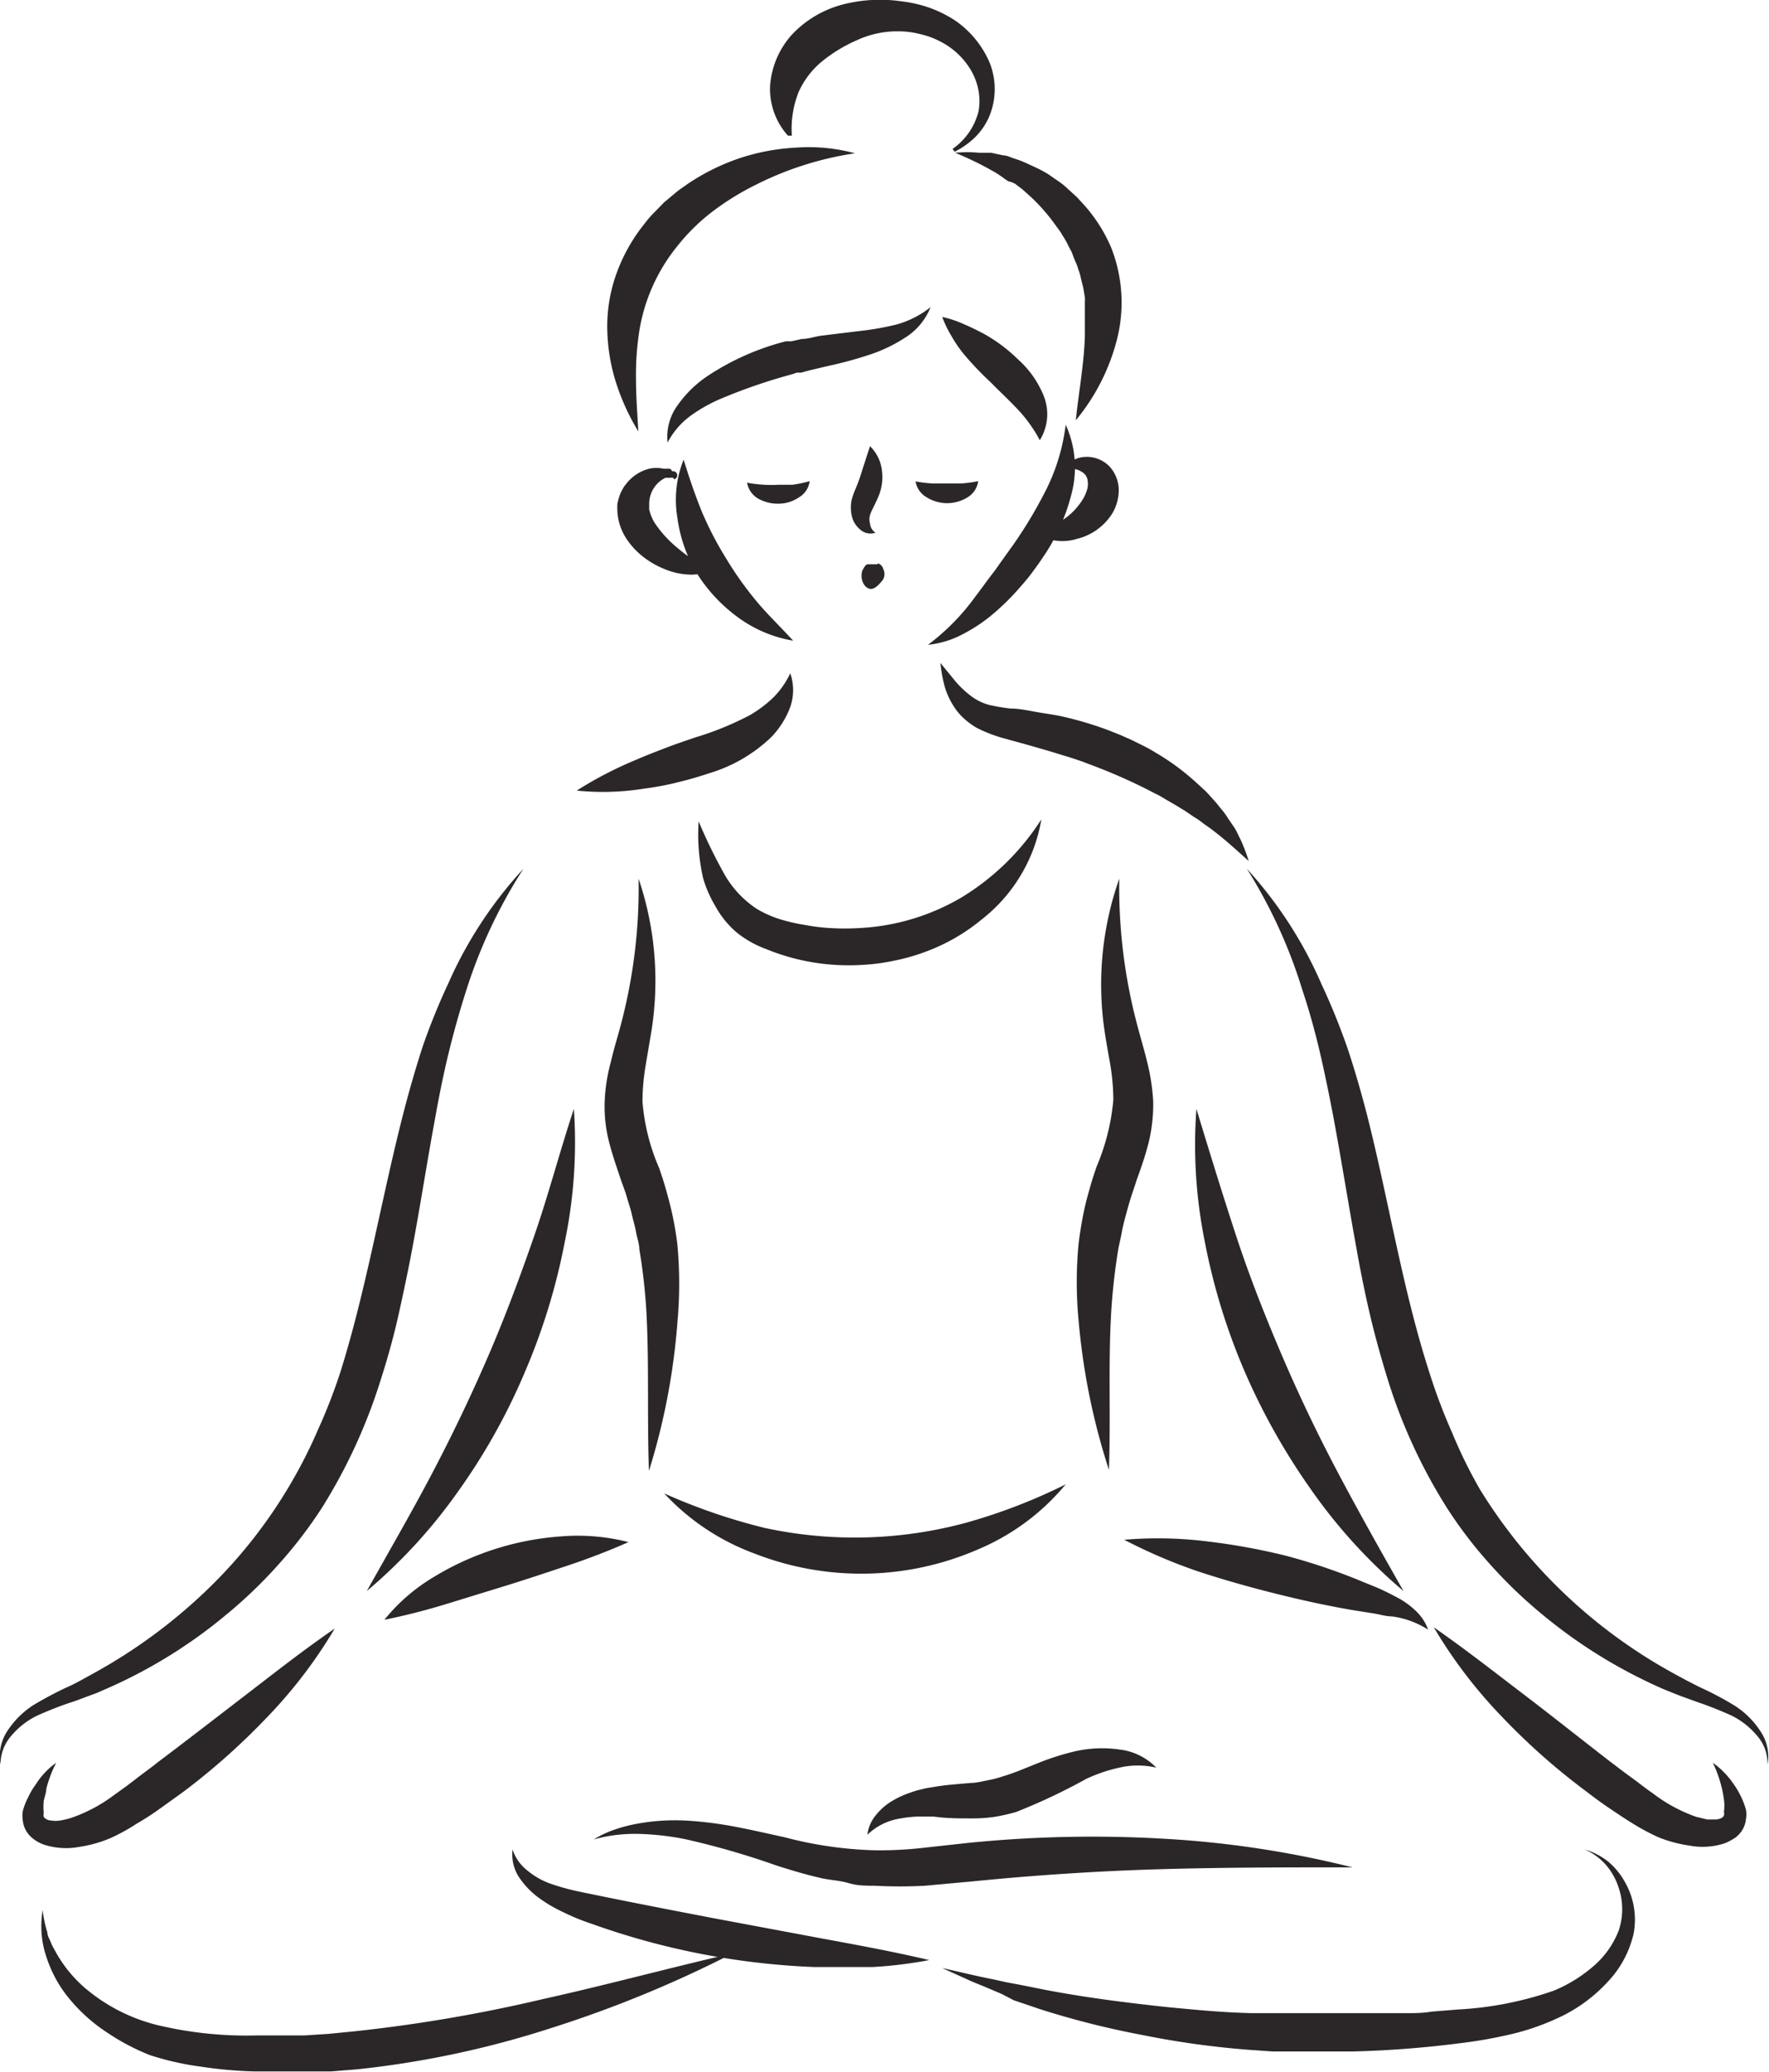 <svg id="Layer_1" data-name="Layer 1" xmlns="http://www.w3.org/2000/svg" viewBox="0 0 68.34 80"><defs><style>.cls-1{fill:#2b2729;}</style></defs><title>7</title><g id="圖層_1" data-name="圖層 1"><path class="cls-1" d="M38.86,5.92A12.57,12.57,0,0,0,35,7.15a10.41,10.41,0,0,0-1.62,1A7.67,7.67,0,0,0,32,9.5a6.94,6.94,0,0,0-1.47,3.27,10.92,10.92,0,0,0-.13,1.89c0,.64.05,1.3.09,2a8.64,8.64,0,0,1-.86-1.88,7.22,7.22,0,0,1-.34-2.06,6,6,0,0,1,.35-2.14,6.68,6.68,0,0,1,1.08-1.93,3.81,3.81,0,0,1,.37-.43l.39-.4.43-.36c.15-.13.31-.23.46-.34a8.41,8.41,0,0,1,2-1,8.31,8.31,0,0,1,2.22-.42A6.83,6.83,0,0,1,38.86,5.92Z" transform="translate(-5.83 0)"/><path class="cls-1" d="M42.73,5.9a4.82,4.82,0,0,1,.93,0c.15,0,.31,0,.46,0l.47.1c.15,0,.3.09.45.13l.23.08.21.09.43.2a4.36,4.36,0,0,1,.42.23l.39.27a2.69,2.69,0,0,1,.37.3l.35.32.32.35a6,6,0,0,1,1,1.6,5.78,5.78,0,0,1,.21,3.58,8,8,0,0,1-1.58,3.08c.12-1.13.32-2.2.35-3.24,0-.26,0-.51,0-.77s0-.24,0-.37l0-.19a1.13,1.13,0,0,0,0-.18l-.06-.36-.09-.36a2,2,0,0,0-.1-.35,2,2,0,0,0-.13-.34l-.13-.34c-.06-.11-.12-.22-.17-.33a3.37,3.37,0,0,0-.19-.32,2.11,2.11,0,0,0-.21-.31,7.31,7.31,0,0,0-1-1.16l-.29-.26c-.1-.09-.21-.16-.32-.25A1,1,0,0,0,44.78,7l-.16-.11a4,4,0,0,0-.34-.23A12.54,12.54,0,0,0,42.73,5.9Z" transform="translate(-5.83 0)"/><path class="cls-1" d="M42.63,5.75a2.51,2.51,0,0,0,1-1.44,2.26,2.26,0,0,0,0-.82,2.41,2.41,0,0,0-.28-.76,2.9,2.9,0,0,0-1.18-1.12,3.19,3.19,0,0,0-.78-.29,3.34,3.34,0,0,0-.84-.11,3.7,3.7,0,0,0-1.61.34,5.83,5.83,0,0,0-1.34.81,3.25,3.25,0,0,0-.92,1.2,3.85,3.85,0,0,0-.26,1.68l-.15,0a2.7,2.7,0,0,1-.69-1.92,3.29,3.29,0,0,1,.86-2,4.13,4.13,0,0,1,2-1.16A5.79,5.79,0,0,1,40.65.05,5.07,5.07,0,0,1,41.74.3a4.68,4.68,0,0,1,1,.5,3.78,3.78,0,0,1,1.33,1.64,2.76,2.76,0,0,1,0,2,2.55,2.55,0,0,1-.55.84,3.15,3.15,0,0,1-.81.58Z" transform="translate(-5.83 0)"/><path class="cls-1" d="M41.78,11.86a2.46,2.46,0,0,1-1,1.19,5.89,5.89,0,0,1-1.46.68,14.85,14.85,0,0,1-1.49.4l-.72.17-.33.09-.17,0-.17.06a21.26,21.26,0,0,0-2.72.93,6,6,0,0,0-1.19.66,3,3,0,0,0-.91,1.05A2.06,2.06,0,0,1,32,15.66a4.42,4.42,0,0,1,1.15-1.13A9.88,9.88,0,0,1,36,13.23l.19-.05.21,0,.4-.09c.27,0,.52-.1.78-.13l1.48-.18a10.94,10.94,0,0,0,1.41-.25A3.68,3.68,0,0,0,41.78,11.86Z" transform="translate(-5.83 0)"/><path class="cls-1" d="M42.23,12.24a4.14,4.14,0,0,1,.84.28c.26.11.5.23.75.36a6.11,6.11,0,0,1,1.34,1,3.78,3.78,0,0,1,1,1.43A1.91,1.91,0,0,1,46,17a5.48,5.48,0,0,0-.88-1.22c-.32-.34-.67-.66-1-1a12.32,12.32,0,0,1-1.06-1.11A5,5,0,0,1,42.6,13,4.35,4.35,0,0,1,42.23,12.24Z" transform="translate(-5.83 0)"/><path class="cls-1" d="M32.24,17.75c.22.71.44,1.36.7,2a13,13,0,0,0,.92,1.78A13.33,13.33,0,0,0,35,23.15c.44.54.93,1,1.47,1.59a5,5,0,0,1-2.17-.93,6.15,6.15,0,0,1-1.58-1.72A5.59,5.59,0,0,1,32,20,4.15,4.15,0,0,1,32.24,17.75Z" transform="translate(-5.83 0)"/><path class="cls-1" d="M47,16.4a4,4,0,0,1,.22,2.69,7.6,7.6,0,0,1-1.14,2.49c-.13.2-.26.37-.4.56s-.28.35-.43.52a9.16,9.16,0,0,1-1,1,6.09,6.09,0,0,1-1.19.81,3.65,3.65,0,0,1-1.38.43,8.62,8.62,0,0,0,1.82-1.85c.26-.34.5-.68.75-1l.37-.52L45,21a17.21,17.21,0,0,0,1.27-2.14A7.68,7.68,0,0,0,47,16.4Z" transform="translate(-5.83 0)"/><path class="cls-1" d="M47,18.16a.49.49,0,0,1,.23-.35,1,1,0,0,1,.45-.16,1.22,1.22,0,0,1,1,.35,1.36,1.36,0,0,1,.37.92,1.78,1.78,0,0,1-.24.89,2.23,2.23,0,0,1-1.38,1,1.87,1.87,0,0,1-1.61-.24A4,4,0,0,0,47,20a2.55,2.55,0,0,0,.68-.75,1.61,1.61,0,0,0,.16-.39.83.83,0,0,0,0-.35.45.45,0,0,0-.24-.3A.64.64,0,0,0,47,18.16Z" transform="translate(-5.83 0)"/><path class="cls-1" d="M31.87,18.51c0-.07-.1-.07-.15-.06l-.09,0-.09,0a1.15,1.15,0,0,0-.29.2,1.13,1.13,0,0,0-.34.78v.12s0,.08,0,.12a1.67,1.67,0,0,0,.21.52,4.5,4.5,0,0,0,.92,1,5.13,5.13,0,0,0,.6.44,2.2,2.2,0,0,0,.78.27,1.45,1.45,0,0,1-.93.29,2.74,2.74,0,0,1-1-.22,3.36,3.36,0,0,1-.84-.49,2.9,2.9,0,0,1-.66-.74,2.13,2.13,0,0,1-.31-1,2.62,2.62,0,0,1,0-.28,2.13,2.13,0,0,1,.07-.27,1.19,1.19,0,0,1,.11-.26,1.14,1.14,0,0,1,.15-.23,1.63,1.63,0,0,1,.9-.6,1.28,1.28,0,0,1,.55,0l.12,0,.07,0,.06,0a.28.28,0,0,1,.09.1A.11.11,0,0,1,31.87,18.51Z" transform="translate(-5.83 0)"/><path class="cls-1" d="M39.44,17.23a1.56,1.56,0,0,1,.46.93,1.92,1.92,0,0,1-.13,1c-.13.32-.27.54-.33.73a.58.58,0,0,0,0,.32.47.47,0,0,0,.21.36.59.59,0,0,1-.6-.13.94.94,0,0,1-.32-.55,1.43,1.43,0,0,1,0-.58,2.69,2.69,0,0,1,.16-.45,7.71,7.71,0,0,0,.27-.77Z" transform="translate(-5.83 0)"/><path class="cls-1" d="M39.75,21.79h-.16l-.23,0c-.1,0-.16.15-.21.23a.64.64,0,0,0,0,.43c.07.21.28.39.5.23a.81.81,0,0,0,.14-.12,1.46,1.46,0,0,0,.16-.19.44.44,0,0,0,0-.4.29.29,0,0,0-.24-.22Z" transform="translate(-5.83 0)"/><path class="cls-1" d="M37.11,18.58a.86.86,0,0,1-.42.63,1.4,1.4,0,0,1-.77.24,1.54,1.54,0,0,1-.79-.19.89.89,0,0,1-.44-.62,5.11,5.11,0,0,0,1.21.08c.18,0,.35,0,.54,0A4.93,4.93,0,0,0,37.11,18.58Z" transform="translate(-5.83 0)"/><path class="cls-1" d="M43.62,18.58a.86.86,0,0,1-.42.63,1.49,1.49,0,0,1-1.56,0,.87.87,0,0,1-.44-.62,4.91,4.91,0,0,0,.67.08h.54l.54,0A4.92,4.92,0,0,0,43.62,18.58Z" transform="translate(-5.83 0)"/><path class="cls-1" d="M36.36,26a2,2,0,0,1,0,1.3,3.37,3.37,0,0,1-.74,1.17,5.9,5.9,0,0,1-2.36,1.38c-.42.14-.83.26-1.25.36a10.93,10.93,0,0,1-1.27.24,10.07,10.07,0,0,1-2.63.08,14.81,14.81,0,0,1,2.27-1.18c.39-.17.78-.32,1.17-.47s.78-.28,1.16-.41a11.72,11.72,0,0,0,2.1-.86,4.82,4.82,0,0,0,.88-.66A3.35,3.35,0,0,0,36.36,26Z" transform="translate(-5.83 0)"/><path class="cls-1" d="M26.05,33.55a19.54,19.54,0,0,0-2.2,4.67c-.26.81-.49,1.63-.69,2.45s-.37,1.67-.52,2.51c-.31,1.67-.57,3.37-.89,5.07-.16.85-.34,1.7-.53,2.55s-.43,1.7-.7,2.54a21.13,21.13,0,0,1-2.25,4.88,17.32,17.32,0,0,1-1.66,2.17,18,18,0,0,1-2,1.93,19.27,19.27,0,0,1-4.73,2.92l-.32.14-.33.12c-.21.08-.44.17-.66.24-.43.14-.85.31-1.26.49a3,3,0,0,0-1,.75,1.77,1.77,0,0,0-.34.53,1.68,1.68,0,0,0-.12.63,1.78,1.78,0,0,1,.26-1.29,3.43,3.43,0,0,1,1-1q.6-.36,1.23-.66c.21-.09.41-.19.61-.3l.29-.16.29-.16a20.7,20.7,0,0,0,4.23-3.11,19,19,0,0,0,3.2-4,18.92,18.92,0,0,0,1.15-2.24A21.42,21.42,0,0,0,19,52.92c1-3.21,1.56-6.62,2.43-10,.22-.84.46-1.68.73-2.51a25.61,25.61,0,0,1,1-2.46A16.05,16.05,0,0,1,26.05,33.55Z" transform="translate(-5.83 0)"/><path class="cls-1" d="M28,42.82A18.88,18.88,0,0,1,27.64,48a24.34,24.34,0,0,1-1.54,5,23.82,23.82,0,0,1-2.57,4.59A20.4,20.4,0,0,1,20,61.44c.85-1.52,1.71-3,2.5-4.5s1.51-3,2.18-4.55,1.25-3.11,1.8-4.7S27.45,44.48,28,42.82Z" transform="translate(-5.83 0)"/><path class="cls-1" d="M8,68.07a4.92,4.92,0,0,0-.38,1c0,.15-.07.31-.1.48a2.26,2.26,0,0,0,0,.45.41.41,0,0,0,0,.16.23.23,0,0,0,.07.07.38.38,0,0,0,.21.07,1.09,1.09,0,0,0,.36,0,3.2,3.2,0,0,0,.42-.1,6,6,0,0,0,1.68-.9c.27-.19.56-.4.84-.62s.57-.42.84-.64c1.13-.85,2.24-1.71,3.36-2.57s2.25-1.75,3.46-2.58a18.41,18.41,0,0,1-2.59,3.4,26.22,26.22,0,0,1-3.24,2.89l-.89.64a10.86,10.86,0,0,1-.94.61,7.46,7.46,0,0,1-1,.55,4.94,4.94,0,0,1-1.21.34,2.77,2.77,0,0,1-1.4-.1,1.58,1.58,0,0,1-.36-.2,1.1,1.1,0,0,1-.29-.32,1,1,0,0,1-.13-.41,1.06,1.06,0,0,1,0-.35,2.52,2.52,0,0,1,.21-.54,2.74,2.74,0,0,1,.29-.49A3,3,0,0,1,8,68.07Z" transform="translate(-5.83 0)"/><path class="cls-1" d="M54,33.55A16.09,16.09,0,0,1,56.88,38a25.53,25.53,0,0,1,1,2.46c.28.83.52,1.67.74,2.51.86,3.37,1.38,6.77,2.42,10a22.39,22.39,0,0,0,.89,2.36A18.72,18.72,0,0,0,63,57.51a20.14,20.14,0,0,0,7.43,7.08l.29.16.3.16c.2.1.4.21.6.3a12,12,0,0,1,1.23.66,3.31,3.31,0,0,1,1,1,1.72,1.72,0,0,1,.26,1.28A1.67,1.67,0,0,0,74,67.5a1.77,1.77,0,0,0-.34-.53,3,3,0,0,0-1-.75c-.41-.18-.83-.35-1.25-.49l-.66-.24-.33-.13-.32-.13a19.58,19.58,0,0,1-4.73-2.92,18,18,0,0,1-2-1.93,16.71,16.71,0,0,1-1.66-2.18,20.87,20.87,0,0,1-2.25-4.87c-.26-.84-.5-1.69-.7-2.54s-.37-1.7-.52-2.54c-.31-1.7-.58-3.4-.89-5.07-.16-.84-.33-1.68-.52-2.5s-.42-1.65-.69-2.46A19.54,19.54,0,0,0,54,33.55Z" transform="translate(-5.83 0)"/><path class="cls-1" d="M52.05,42.82c.5,1.65,1,3.27,1.52,4.86s1.14,3.16,1.8,4.7,1.39,3.06,2.18,4.55,1.64,3,2.5,4.51a20.5,20.5,0,0,1-3.58-3.93,25.18,25.18,0,0,1-2.57-4.58,24.2,24.2,0,0,1-1.53-5A18.86,18.86,0,0,1,52.05,42.82Z" transform="translate(-5.83 0)"/><path class="cls-1" d="M72,68.07a3.25,3.25,0,0,1,.78.79,3.4,3.4,0,0,1,.29.48,2.83,2.83,0,0,1,.21.55,1,1,0,0,1,0,.35,1,1,0,0,1-.13.41,1.1,1.1,0,0,1-.29.32,2.64,2.64,0,0,1-.37.2,2.73,2.73,0,0,1-1.39.1,5.12,5.12,0,0,1-1.22-.33,8.68,8.68,0,0,1-1-.54c-.33-.2-.63-.41-.93-.61s-.6-.43-.89-.65a25.44,25.44,0,0,1-3.24-2.88,18.6,18.6,0,0,1-2.6-3.42c1.21.84,2.33,1.72,3.46,2.58S66.9,67.15,68,68c.28.21.56.43.84.63s.56.43.84.62a6.07,6.07,0,0,0,1.68.91l.42.1h.36a.57.57,0,0,0,.22-.07.27.27,0,0,0,.07-.08.4.4,0,0,0,0-.15,1.75,1.75,0,0,0,0-.46,4,4,0,0,0-.09-.48A4.79,4.79,0,0,0,72,68.07Z" transform="translate(-5.83 0)"/><path class="cls-1" d="M30.5,33.93A12.28,12.28,0,0,1,31,39.79c-.08.49-.17,1-.24,1.43a8.3,8.3,0,0,0-.11,1.32,8,8,0,0,0,.65,2.58c.08.24.16.47.23.72s.14.49.2.74A12.55,12.55,0,0,1,32,48.07a16.49,16.49,0,0,1,0,3A25.75,25.75,0,0,1,30.9,56.8c-.07-1.94,0-3.87-.08-5.76a22,22,0,0,0-.29-2.79c0-.22-.09-.45-.13-.68s-.11-.44-.16-.67-.13-.44-.19-.66-.15-.44-.23-.67c-.15-.45-.32-.93-.45-1.43a5.49,5.49,0,0,1-.18-1.61A6.76,6.76,0,0,1,29.43,41c.11-.49.26-.95.38-1.41A20.66,20.66,0,0,0,30.5,33.93Z" transform="translate(-5.83 0)"/><path class="cls-1" d="M49.07,33.93a20.66,20.66,0,0,0,.69,5.64c.12.46.26.92.38,1.41a8.07,8.07,0,0,1,.24,1.55,6.26,6.26,0,0,1-.18,1.61c-.13.5-.3,1-.46,1.43-.07.23-.15.45-.22.67s-.13.44-.19.66-.12.45-.16.67-.1.46-.14.68A24,24,0,0,0,48.74,51c-.09,1.89,0,3.81-.07,5.76a25.75,25.75,0,0,1-1.17-5.75,15.62,15.62,0,0,1,0-3,15,15,0,0,1,.26-1.49c.06-.25.13-.49.2-.74s.15-.48.23-.72a8.5,8.5,0,0,0,.65-2.58,8.3,8.3,0,0,0-.11-1.32c-.08-.46-.17-.94-.24-1.43A12.28,12.28,0,0,1,49.07,33.93Z" transform="translate(-5.83 0)"/><path class="cls-1" d="M32.82,31.72a20.52,20.52,0,0,0,.94,1.94,3.93,3.93,0,0,0,1.31,1.44,4.27,4.27,0,0,0,.87.39,6.9,6.9,0,0,0,1,.23,7.2,7.2,0,0,0,1,.12,9.2,9.2,0,0,0,1.05,0A8.61,8.61,0,0,0,43,34.64a9.52,9.52,0,0,0,3.06-3,6.21,6.21,0,0,1-2.31,3.87,7.41,7.41,0,0,1-2.13,1.23,7.57,7.57,0,0,1-1.21.35,7.78,7.78,0,0,1-1.26.17,8.52,8.52,0,0,1-2.52-.22,8.4,8.4,0,0,1-1.2-.39A4,4,0,0,1,34.28,36a3.58,3.58,0,0,1-.81-1A4.7,4.7,0,0,1,33,33.94,7.58,7.58,0,0,1,32.82,31.72Z" transform="translate(-5.83 0)"/><path class="cls-1" d="M47,57.32a8.85,8.85,0,0,1-3.36,2.5A11.32,11.32,0,0,1,35,60a9,9,0,0,1-3.51-2.33A22.87,22.87,0,0,0,35.36,59a16.46,16.46,0,0,0,7.8-.2A21.78,21.78,0,0,0,47,57.32Z" transform="translate(-5.83 0)"/><path class="cls-1" d="M30.11,59.55c-.77.34-1.55.64-2.36.91s-1.53.51-2.3.75l-2.31.71a25.32,25.32,0,0,1-2.46.63,7.13,7.13,0,0,1,1.92-1.66,10.92,10.92,0,0,1,4.9-1.56A7.9,7.9,0,0,1,30.11,59.55Z" transform="translate(-5.83 0)"/><path class="cls-1" d="M7.48,73.76a4.25,4.25,0,0,0,.18.86c0,.14.09.27.14.4s.13.26.2.39a5.13,5.13,0,0,0,1.08,1.33,6.86,6.86,0,0,0,3.09,1.52,14.79,14.79,0,0,0,3.58.34l.92,0c.31,0,.62,0,.92,0l.93-.06.92-.09a58.75,58.75,0,0,0,7.35-1.25c2.44-.54,4.87-1.2,7.35-1.77a45.67,45.67,0,0,1-7,2.88,36.88,36.88,0,0,1-7.52,1.6l-1,.08-1,0c-.33,0-.65,0-1,0h-1a16.55,16.55,0,0,1-2-.18,11,11,0,0,1-2-.45A8.63,8.63,0,0,1,10,78.51a6.53,6.53,0,0,1-1.47-1.3,4.86,4.86,0,0,1-.91-1.65A3.66,3.66,0,0,1,7.48,73.76Z" transform="translate(-5.83 0)"/><path class="cls-1" d="M49.26,59.46a15.37,15.37,0,0,1,3.18.06,24.54,24.54,0,0,1,3.08.56,23,23,0,0,1,2.95,1c.24.1.48.19.72.3s.49.24.73.37a3.24,3.24,0,0,1,.66.51,1.81,1.81,0,0,1,.42.67,3.43,3.43,0,0,0-1.39-.51c-.24,0-.48-.08-.74-.12l-.76-.12c-1-.17-2-.39-3-.64s-2-.53-3-.86A20.67,20.67,0,0,1,49.26,59.46Z" transform="translate(-5.83 0)"/><path class="cls-1" d="M58.08,72.11c-2.49,0-4.94,0-7.38.07s-4.87.23-7.28.47l-1.86.17a18,18,0,0,1-1.94,0c-.33,0-.66,0-1-.1s-.64-.11-1-.18c-.63-.14-1.23-.32-1.82-.51a30.93,30.93,0,0,0-3.46-1,10.44,10.44,0,0,0-1.77-.21,6,6,0,0,0-1.8.21,4,4,0,0,1,.84-.39,5.9,5.9,0,0,1,.92-.23,8.14,8.14,0,0,1,1.91-.1,14.8,14.8,0,0,1,1.89.25c.62.12,1.22.26,1.82.39a15.14,15.14,0,0,0,3.46.5,14.81,14.81,0,0,0,1.76-.08l1.82-.2A47.77,47.77,0,0,1,50.71,71,38.92,38.92,0,0,1,58.08,72.11Z" transform="translate(-5.83 0)"/><path class="cls-1" d="M25.63,71.42a1.72,1.72,0,0,0,.57.81,2.94,2.94,0,0,0,.84.49A8.16,8.16,0,0,0,28,73c.34.08.67.14,1,.21,1.42.29,2.82.56,4.22.83l4.22.79c1.41.26,2.84.52,4.29.86a16.46,16.46,0,0,1-2.21.27c-.74,0-1.48,0-2.22,0a28.8,28.8,0,0,1-8.64-1.68,8,8,0,0,1-1.05-.43,5.51,5.51,0,0,1-1-.59,3.14,3.14,0,0,1-.78-.85A1.64,1.64,0,0,1,25.63,71.42Z" transform="translate(-5.83 0)"/><path class="cls-1" d="M67.05,71.42a2.63,2.63,0,0,1,.91.47,2.81,2.81,0,0,1,.64.78,2.92,2.92,0,0,1,.34,2,4,4,0,0,1-1,1.86,6,6,0,0,1-1.72,1.3,9.42,9.42,0,0,1-2,.72,18.12,18.12,0,0,1-2.06.36,40,40,0,0,1-4.09.31H56c-.35,0-.69,0-1,0l-1-.07a34.19,34.19,0,0,1-4.06-.57,33.17,33.17,0,0,1-3.95-1l-1-.34L44.53,77l-.47-.2c-.3-.13-.63-.25-.92-.39L42.23,76c.66.14,1.31.31,2,.44l.49.11.49.09,1,.2c1.31.25,2.62.43,3.94.58.66.08,1.32.14,2,.2s1.32.1,2,.12l.49,0h.5c.33,0,.66,0,1,0h1l1,0q.51,0,1,0c.33,0,.67,0,1,0s.66,0,1-.06l1-.08a13.35,13.35,0,0,0,3.72-.73,5.6,5.6,0,0,0,1.5-.92,3.46,3.46,0,0,0,1-1.39,2.58,2.58,0,0,0,0-1.67,2.51,2.51,0,0,0-.42-.79A2.29,2.29,0,0,0,67.05,71.42Z" transform="translate(-5.83 0)"/><path class="cls-1" d="M42.16,25.6l.58.71a3.8,3.8,0,0,0,.62.58,2,2,0,0,0,.68.33,7.39,7.39,0,0,0,.82.14c.29,0,.61.06.93.12s.65.1,1,.17a13.68,13.68,0,0,1,1.89.56l.45.18.45.2c.29.15.59.28.87.46A9.27,9.27,0,0,1,52,30.18l.35.32c.12.11.22.23.33.35s.21.24.31.37a2.66,2.66,0,0,1,.28.38l.26.38c.08.13.14.28.21.41a6.36,6.36,0,0,1,.33.86c-.47-.42-.91-.83-1.39-1.19-.11-.09-.24-.17-.36-.26a2.9,2.9,0,0,0-.36-.25l-.37-.25-.38-.23-.38-.22a3.41,3.41,0,0,0-.38-.21l-.39-.2-.39-.19c-.53-.25-1.07-.48-1.63-.69l-.42-.16-.42-.14L46.35,29l-.87-.25-.91-.25a5.56,5.56,0,0,1-1-.39,2.83,2.83,0,0,1-.45-.32,2.19,2.19,0,0,1-.36-.39,2.94,2.94,0,0,1-.43-.87A5.66,5.66,0,0,1,42.16,25.6Z" transform="translate(-5.83 0)"/><path class="cls-1" d="M50.5,68.26a3.14,3.14,0,0,0-1.43,0,6.13,6.13,0,0,0-1.27.43,23.14,23.14,0,0,1-2.71,1.28,7.35,7.35,0,0,1-.84.19,5.93,5.93,0,0,1-.84.06c-.54,0-1,0-1.5-.07l-.34,0h-.34a5,5,0,0,0-.66.08,2.33,2.33,0,0,0-1.23.62,1.43,1.43,0,0,1,.29-.71,2.33,2.33,0,0,1,.61-.56,3.6,3.6,0,0,1,.77-.36,2.77,2.77,0,0,1,.41-.12,2.83,2.83,0,0,1,.4-.08c.54-.1,1-.12,1.51-.17.22,0,.44-.06.65-.1a4.21,4.21,0,0,0,.61-.16c.21-.06.42-.14.63-.22l.67-.27a9.82,9.82,0,0,1,1.51-.48,4.74,4.74,0,0,1,1.68-.06A2.35,2.35,0,0,1,50.5,68.26Z" transform="translate(-5.83 0)"/></g></svg>
